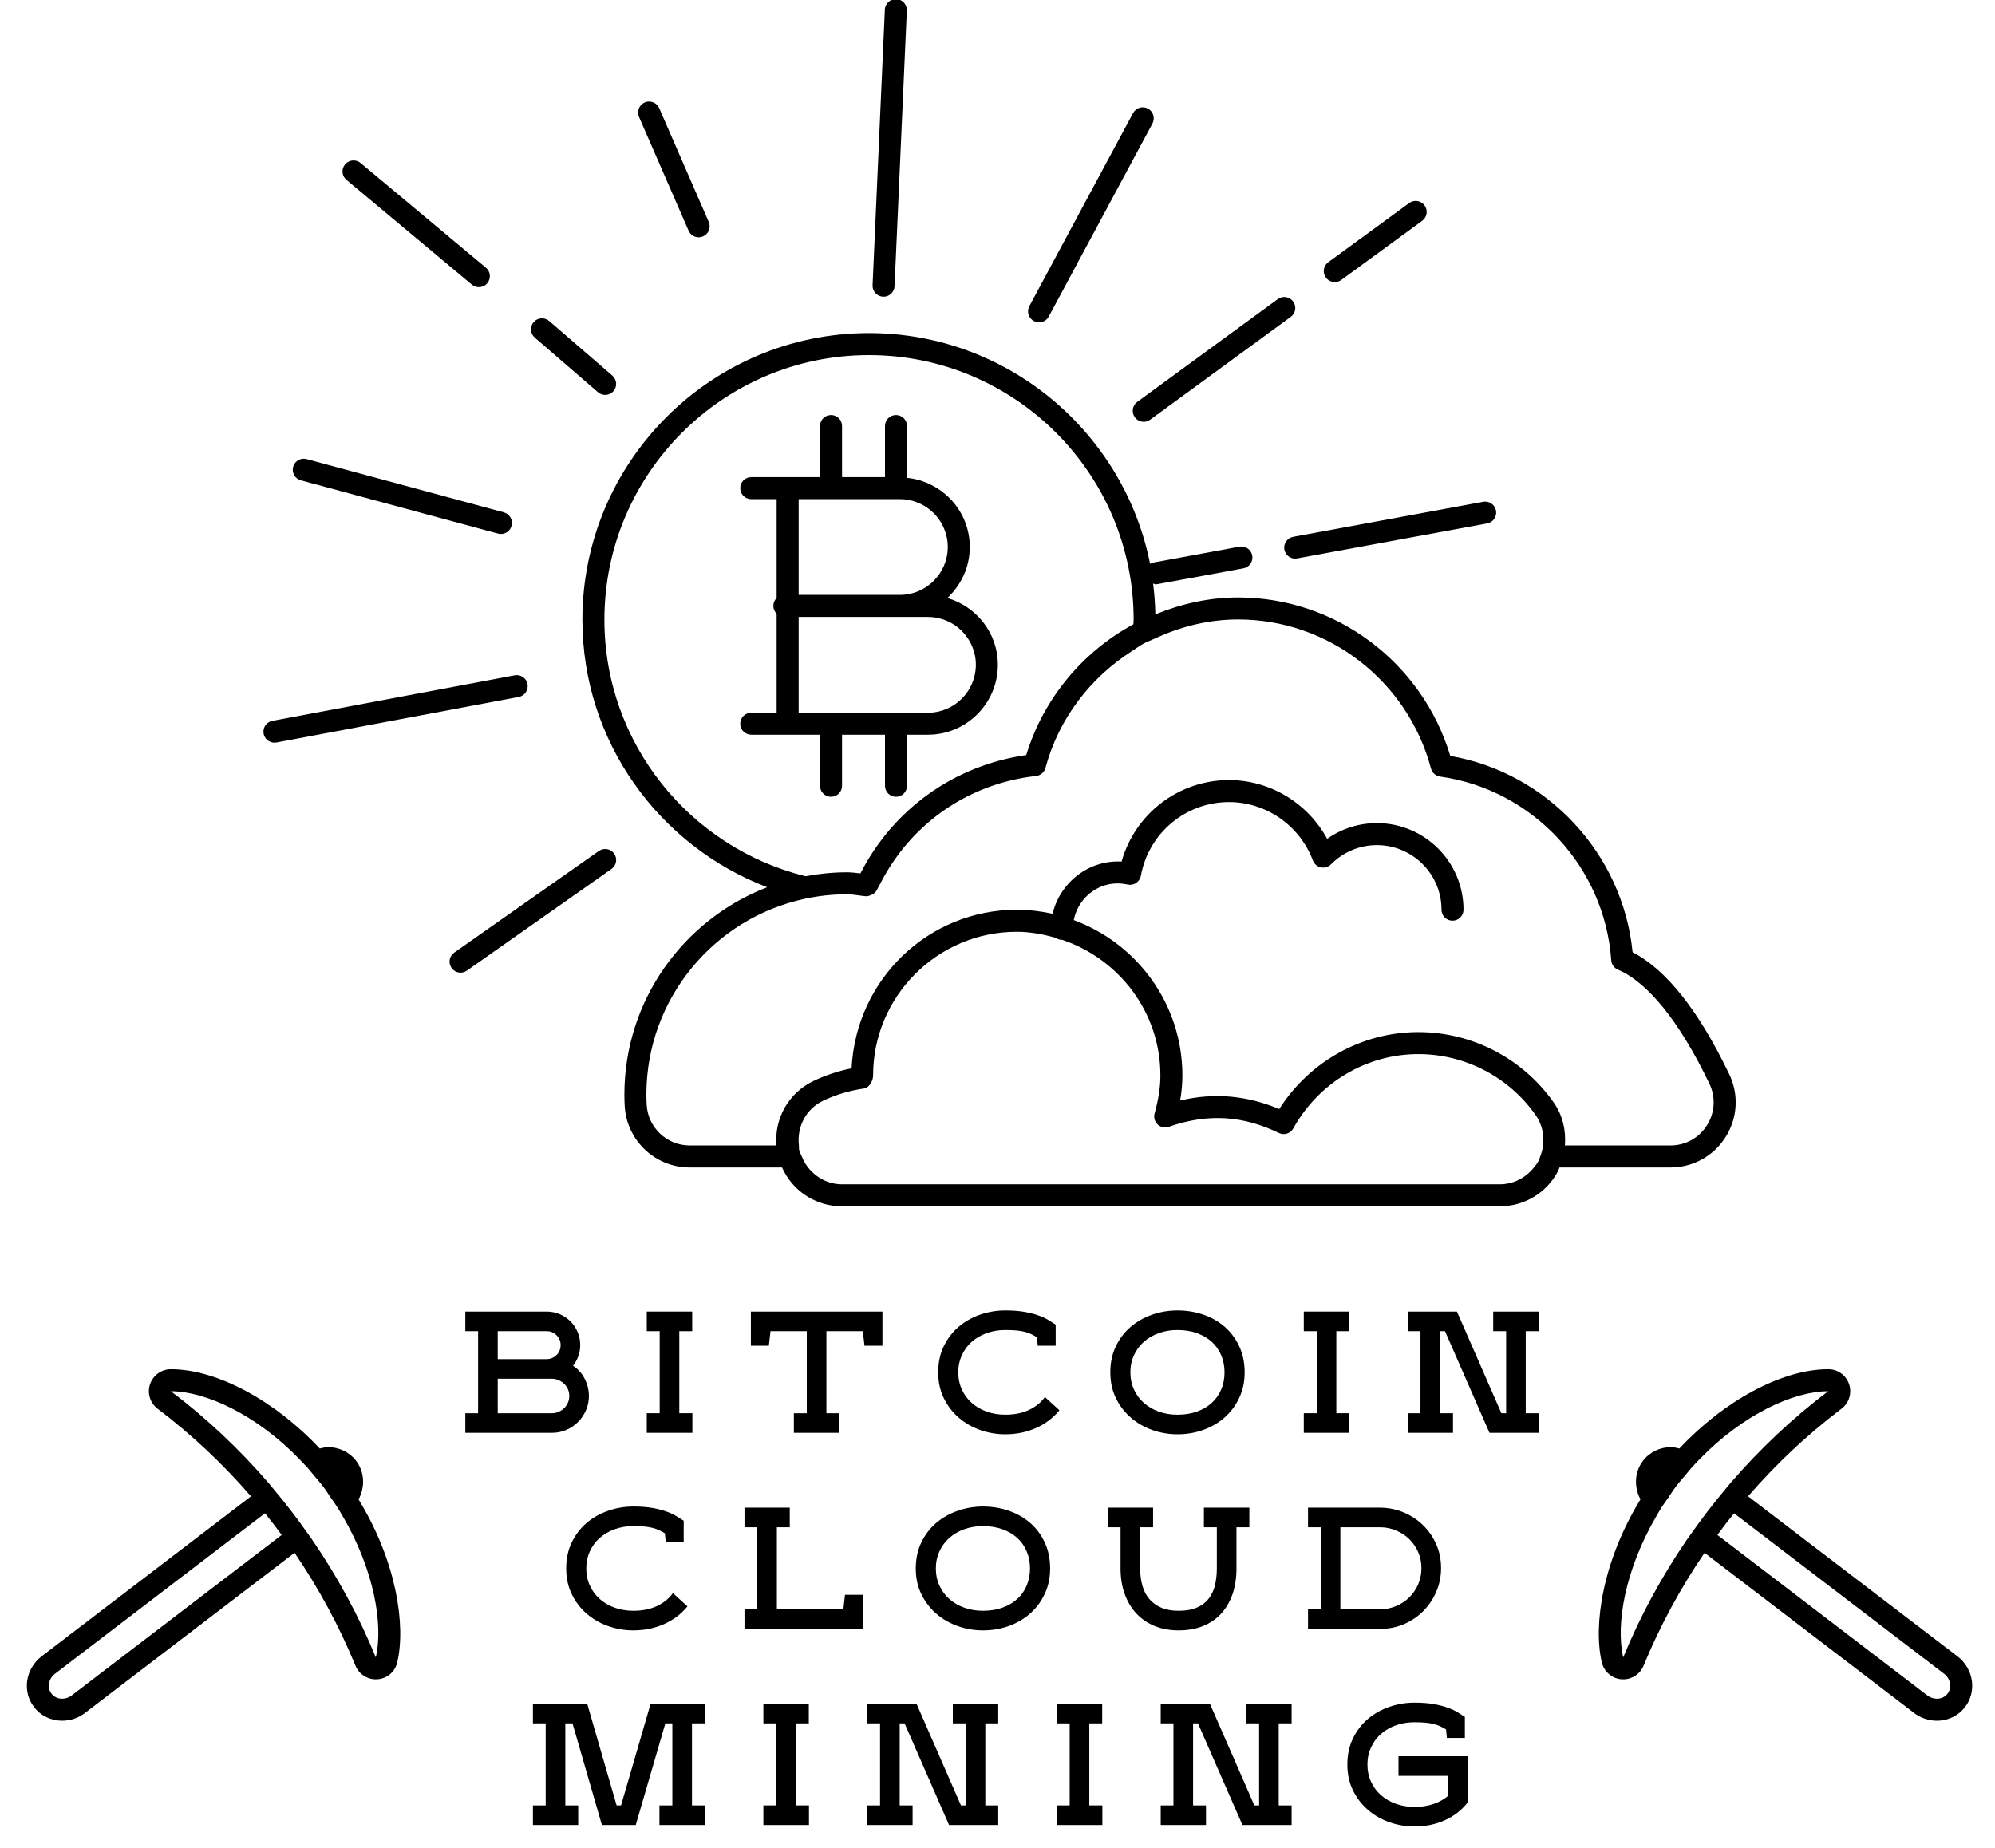<?xml version="1.0" encoding="UTF-8"?>
<svg width="68px" height="63px" viewBox="0 0 68 63" version="1.1" xmlns="http://www.w3.org/2000/svg" xmlns:xlink="http://www.w3.org/1999/xlink">
    <!-- Generator: Sketch 49 (51002) - http://www.bohemiancoding.com/sketch -->
    <title>bitcoin-grey-14</title>
    <desc>Created with Sketch.</desc>
    <defs></defs>
    <g id="Page-1" stroke="none" stroke-width="1" fill="none" fill-rule="evenodd">
        <g id="bitcoin-grey-14" transform="translate(0, -1)" fill="#000000">
            <path d="M18.831,47.998 L16.965,47.998 L16.965,49.174 L18.814,49.174 C18.896,49.174 18.972,49.158 19.042,49.126 C19.113,49.095 19.175,49.053 19.229,49.001 C19.283,48.949 19.325,48.887 19.357,48.814 C19.389,48.742 19.404,48.665 19.404,48.583 C19.404,48.505 19.39,48.431 19.36,48.36 C19.33,48.29 19.288,48.229 19.234,48.176 C19.181,48.124 19.119,48.083 19.051,48.051 C18.982,48.02 18.909,48.002 18.831,47.998 Z M19.109,46.851 C19.109,46.721 19.063,46.609 18.97,46.516 C18.877,46.424 18.766,46.377 18.636,46.377 L16.965,46.377 L16.965,47.33 L18.636,47.33 C18.702,47.33 18.765,47.317 18.822,47.291 C18.88,47.265 18.93,47.23 18.973,47.188 C19.016,47.145 19.049,47.095 19.073,47.037 C19.098,46.98 19.109,46.917 19.109,46.851 Z M18.814,49.842 L15.861,49.842 L15.861,49.174 L16.296,49.174 L16.296,46.377 L15.861,46.377 L15.861,45.709 L18.636,45.709 C18.792,45.709 18.939,45.739 19.079,45.798 C19.218,45.857 19.34,45.939 19.443,46.043 C19.548,46.147 19.629,46.269 19.688,46.408 C19.748,46.547 19.777,46.695 19.777,46.851 C19.777,46.984 19.756,47.111 19.711,47.232 C19.666,47.353 19.606,47.462 19.532,47.558 C19.703,47.666 19.836,47.814 19.931,48.004 C20.025,48.193 20.073,48.386 20.073,48.583 C20.073,48.758 20.04,48.921 19.973,49.073 C19.906,49.226 19.814,49.36 19.7,49.475 C19.585,49.59 19.451,49.68 19.299,49.745 C19.146,49.81 18.984,49.842 18.814,49.842 Z" id="Fill-1"></path>
            <polyline id="Fill-2" points="23.6 49.842 22.045 49.842 22.045 49.174 22.485 49.174 22.485 46.377 22.045 46.377 22.045 45.709 23.594 45.709 23.594 46.377 23.154 46.377 23.154 49.174 23.6 49.174 23.6 49.842"></polyline>
            <polyline id="Fill-3" points="26.207 46.873 25.594 46.873 25.594 45.709 30.078 45.709 30.078 46.873 29.466 46.873 29.41 46.377 28.168 46.377 28.168 49.174 28.607 49.174 28.607 49.842 27.059 49.842 27.059 49.174 27.499 49.174 27.499 46.377 26.263 46.377 26.207 46.873"></polyline>
            <path d="M34.268,46.338 C34.037,46.338 33.825,46.373 33.63,46.444 C33.435,46.515 33.266,46.613 33.123,46.739 C32.979,46.866 32.867,47.018 32.786,47.196 C32.704,47.374 32.663,47.569 32.663,47.781 C32.663,47.993 32.704,48.188 32.786,48.366 C32.867,48.544 32.979,48.697 33.123,48.823 C33.266,48.949 33.435,49.048 33.63,49.118 C33.825,49.189 34.037,49.224 34.268,49.224 C34.572,49.224 34.839,49.171 35.067,49.065 C35.296,48.959 35.479,48.812 35.616,48.622 L36.111,49.073 C35.9,49.333 35.634,49.535 35.313,49.678 C34.991,49.821 34.643,49.892 34.268,49.892 C33.971,49.892 33.684,49.843 33.407,49.745 C33.13,49.646 32.886,49.505 32.675,49.321 C32.463,49.137 32.294,48.916 32.168,48.656 C32.041,48.396 31.979,48.104 31.979,47.781 C31.979,47.45 32.041,47.154 32.168,46.893 C32.294,46.631 32.463,46.41 32.675,46.229 C32.886,46.049 33.13,45.911 33.407,45.814 C33.684,45.718 33.971,45.67 34.268,45.67 C34.513,45.67 34.727,45.686 34.908,45.717 C35.09,45.749 35.249,45.789 35.385,45.837 C35.521,45.885 35.636,45.938 35.73,45.995 C35.825,46.053 35.909,46.106 35.983,46.154 L35.983,46.873 L35.371,46.873 L35.343,46.583 C35.276,46.542 35.209,46.506 35.143,46.475 C35.075,46.443 35,46.417 34.917,46.397 C34.833,46.376 34.739,46.361 34.636,46.352 C34.531,46.343 34.409,46.338 34.268,46.338" id="Fill-4"></path>
            <path d="M40.134,46.338 C39.903,46.338 39.691,46.373 39.496,46.444 C39.301,46.515 39.132,46.613 38.989,46.739 C38.846,46.866 38.733,47.018 38.652,47.196 C38.57,47.374 38.529,47.569 38.529,47.781 C38.529,47.993 38.57,48.188 38.652,48.366 C38.733,48.544 38.846,48.697 38.989,48.823 C39.132,48.949 39.301,49.048 39.496,49.118 C39.691,49.189 39.903,49.224 40.134,49.224 C40.379,49.224 40.6,49.189 40.797,49.118 C40.994,49.048 41.162,48.949 41.301,48.823 C41.44,48.697 41.548,48.544 41.624,48.366 C41.7,48.188 41.738,47.993 41.738,47.781 C41.738,47.569 41.7,47.374 41.624,47.196 C41.548,47.018 41.44,46.866 41.301,46.739 C41.162,46.613 40.994,46.515 40.797,46.444 C40.6,46.373 40.379,46.338 40.134,46.338 Z M37.845,47.781 C37.845,47.45 37.907,47.154 38.034,46.893 C38.16,46.631 38.329,46.41 38.541,46.229 C38.752,46.049 38.996,45.911 39.273,45.814 C39.55,45.718 39.837,45.67 40.134,45.67 C40.446,45.67 40.74,45.718 41.017,45.814 C41.294,45.911 41.536,46.049 41.744,46.229 C41.952,46.41 42.117,46.631 42.239,46.893 C42.362,47.154 42.424,47.45 42.424,47.781 C42.424,48.101 42.362,48.39 42.239,48.65 C42.117,48.91 41.952,49.132 41.744,49.316 C41.536,49.5 41.294,49.642 41.017,49.742 C40.74,49.842 40.446,49.892 40.134,49.892 C39.837,49.892 39.55,49.843 39.273,49.745 C38.996,49.646 38.752,49.505 38.541,49.321 C38.329,49.137 38.16,48.916 38.034,48.656 C37.907,48.396 37.845,48.104 37.845,47.781 Z" id="Fill-5"></path>
            <polyline id="Fill-6" points="45.994 49.842 44.44 49.842 44.44 49.174 44.88 49.174 44.88 46.377 44.44 46.377 44.44 45.709 45.988 45.709 45.988 46.377 45.549 46.377 45.549 49.174 45.994 49.174 45.994 49.842"></polyline>
            <polyline id="Fill-7" points="49.526 49.842 47.982 49.842 47.982 49.174 48.417 49.174 48.417 46.377 47.982 46.377 47.982 45.709 49.66 45.709 51.175 49.174 51.337 49.174 51.337 46.377 50.896 46.377 50.896 45.709 52.445 45.709 52.445 46.377 52.005 46.377 52.005 49.174 52.445 49.174 52.445 49.842 50.769 49.842 49.253 46.377 49.086 46.377 49.086 49.174 49.526 49.174 49.526 49.842"></polyline>
            <path d="M21.588,53.023 C21.357,53.023 21.146,53.059 20.95,53.129 C20.755,53.2 20.586,53.298 20.443,53.424 C20.3,53.551 20.187,53.703 20.106,53.881 C20.024,54.06 19.983,54.254 19.983,54.466 C19.983,54.678 20.024,54.873 20.106,55.051 C20.187,55.229 20.3,55.382 20.443,55.508 C20.586,55.634 20.755,55.733 20.95,55.803 C21.146,55.874 21.357,55.909 21.588,55.909 C21.893,55.909 22.159,55.856 22.388,55.75 C22.616,55.644 22.799,55.497 22.937,55.307 L23.432,55.759 C23.221,56.019 22.954,56.22 22.633,56.363 C22.312,56.506 21.963,56.577 21.588,56.577 C21.291,56.577 21.004,56.528 20.728,56.43 C20.45,56.331 20.206,56.19 19.995,56.006 C19.783,55.822 19.614,55.601 19.488,55.341 C19.361,55.081 19.299,54.789 19.299,54.466 C19.299,54.135 19.361,53.839 19.488,53.578 C19.614,53.316 19.783,53.095 19.995,52.914 C20.206,52.735 20.45,52.596 20.728,52.5 C21.004,52.403 21.291,52.355 21.588,52.355 C21.833,52.355 22.047,52.371 22.229,52.402 C22.41,52.434 22.569,52.474 22.705,52.522 C22.841,52.57 22.956,52.623 23.051,52.681 C23.146,52.738 23.229,52.791 23.304,52.839 L23.304,53.558 L22.691,53.558 L22.663,53.268 C22.597,53.227 22.529,53.191 22.463,53.16 C22.396,53.128 22.32,53.102 22.237,53.082 C22.153,53.061 22.06,53.046 21.956,53.037 C21.852,53.028 21.729,53.023 21.588,53.023" id="Fill-8"></path>
            <polyline id="Fill-9" points="26.919 53.062 26.48 53.062 26.48 55.859 28.746 55.859 28.802 55.363 29.415 55.363 29.415 56.527 25.376 56.527 25.376 55.859 25.811 55.859 25.811 53.062 25.376 53.062 25.376 52.394 26.919 52.394 26.919 53.062"></polyline>
            <path d="M33.504,53.023 C33.273,53.023 33.062,53.059 32.866,53.129 C32.671,53.2 32.502,53.298 32.359,53.424 C32.216,53.551 32.104,53.703 32.022,53.881 C31.94,54.06 31.899,54.254 31.899,54.466 C31.899,54.678 31.94,54.873 32.022,55.051 C32.104,55.229 32.216,55.382 32.359,55.508 C32.502,55.634 32.671,55.733 32.866,55.803 C33.062,55.874 33.273,55.909 33.504,55.909 C33.749,55.909 33.97,55.874 34.167,55.803 C34.364,55.733 34.532,55.634 34.671,55.508 C34.811,55.382 34.918,55.229 34.994,55.051 C35.07,54.873 35.108,54.678 35.108,54.466 C35.108,54.254 35.07,54.06 34.994,53.881 C34.918,53.703 34.811,53.551 34.671,53.424 C34.532,53.298 34.364,53.2 34.167,53.129 C33.97,53.059 33.749,53.023 33.504,53.023 Z M31.215,54.466 C31.215,54.135 31.277,53.839 31.404,53.578 C31.53,53.316 31.699,53.095 31.911,52.914 C32.122,52.735 32.366,52.596 32.644,52.5 C32.92,52.403 33.207,52.355 33.504,52.355 C33.816,52.355 34.11,52.403 34.387,52.5 C34.664,52.596 34.906,52.735 35.114,52.914 C35.322,53.095 35.487,53.316 35.609,53.578 C35.732,53.839 35.794,54.135 35.794,54.466 C35.794,54.786 35.732,55.075 35.609,55.335 C35.487,55.595 35.322,55.817 35.114,56.001 C34.906,56.185 34.664,56.327 34.387,56.427 C34.11,56.527 33.816,56.577 33.504,56.577 C33.207,56.577 32.92,56.528 32.644,56.43 C32.366,56.331 32.122,56.19 31.911,56.006 C31.699,55.822 31.53,55.601 31.404,55.341 C31.277,55.081 31.215,54.789 31.215,54.466 Z" id="Fill-10"></path>
            <path d="M42.145,53.062 L42.145,54.472 C42.145,54.791 42.1,55.081 42.011,55.341 C41.921,55.601 41.792,55.822 41.623,56.006 C41.454,56.19 41.247,56.331 41.002,56.43 C40.757,56.528 40.481,56.577 40.172,56.577 C39.875,56.577 39.604,56.528 39.361,56.43 C39.118,56.331 38.91,56.19 38.737,56.006 C38.564,55.822 38.432,55.601 38.337,55.341 C38.242,55.081 38.194,54.789 38.194,54.466 L38.194,53.062 L37.76,53.062 L37.76,52.394 L39.303,52.394 L39.303,53.062 L38.863,53.062 L38.863,54.466 C38.863,54.678 38.888,54.873 38.938,55.051 C38.988,55.229 39.067,55.382 39.175,55.508 C39.282,55.634 39.418,55.733 39.582,55.803 C39.745,55.874 39.941,55.909 40.172,55.909 C40.417,55.909 40.622,55.874 40.788,55.803 C40.953,55.733 41.087,55.634 41.188,55.508 C41.291,55.382 41.364,55.229 41.409,55.051 C41.453,54.873 41.476,54.678 41.476,54.466 L41.476,53.062 L41.035,53.062 L41.035,52.394 L42.584,52.394 L42.584,53.062 L42.145,53.062" id="Fill-11"></path>
            <path d="M47.029,55.859 C47.227,55.859 47.411,55.822 47.584,55.75 C47.757,55.678 47.907,55.578 48.035,55.452 C48.163,55.326 48.265,55.177 48.339,55.007 C48.413,54.836 48.45,54.652 48.45,54.455 C48.45,54.262 48.413,54.08 48.339,53.909 C48.265,53.738 48.163,53.591 48.035,53.466 C47.907,53.342 47.757,53.243 47.584,53.171 C47.411,53.098 47.227,53.062 47.029,53.062 L45.687,53.062 L45.687,55.859 L47.029,55.859 Z M44.584,52.394 L47.029,52.394 C47.309,52.394 47.573,52.445 47.823,52.547 C48.074,52.649 48.296,52.792 48.489,52.976 C48.683,53.16 48.836,53.378 48.949,53.63 C49.063,53.883 49.119,54.158 49.119,54.455 C49.119,54.734 49.065,54.998 48.96,55.249 C48.854,55.5 48.708,55.719 48.522,55.909 C48.337,56.098 48.117,56.249 47.862,56.36 C47.608,56.472 47.33,56.527 47.029,56.527 L44.584,56.527 L44.584,55.859 L45.019,55.859 L45.019,53.062 L44.584,53.062 L44.584,52.394 Z" id="Fill-12"></path>
            <polyline id="Fill-13" points="24.025 59.747 23.586 59.747 23.586 62.544 24.025 62.544 24.025 63.212 22.477 63.212 22.477 62.544 22.917 62.544 22.917 59.747 22.678 59.747 21.669 63.212 20.516 63.212 19.514 59.747 19.269 59.747 19.269 62.544 19.708 62.544 19.708 63.212 18.165 63.212 18.165 62.544 18.6 62.544 18.6 59.747 18.165 59.747 18.165 59.079 20.015 59.079 21.018 62.544 21.168 62.544 22.176 59.079 24.025 59.079 24.025 59.747"></polyline>
            <polyline id="Fill-14" points="27.574 63.212 26.02 63.212 26.02 62.544 26.46 62.544 26.46 59.747 26.02 59.747 26.02 59.079 27.568 59.079 27.568 59.747 27.129 59.747 27.129 62.544 27.574 62.544 27.574 63.212"></polyline>
            <polyline id="Fill-15" points="31.106 63.212 29.562 63.212 29.562 62.544 29.997 62.544 29.997 59.747 29.562 59.747 29.562 59.079 31.24 59.079 32.755 62.544 32.917 62.544 32.917 59.747 32.477 59.747 32.477 59.079 34.025 59.079 34.025 59.747 33.585 59.747 33.585 62.544 34.025 62.544 34.025 63.212 32.349 63.212 30.833 59.747 30.666 59.747 30.666 62.544 31.106 62.544 31.106 63.212"></polyline>
            <polyline id="Fill-16" points="37.574 63.212 36.02 63.212 36.02 62.544 36.46 62.544 36.46 59.747 36.02 59.747 36.02 59.079 37.568 59.079 37.568 59.747 37.129 59.747 37.129 62.544 37.574 62.544 37.574 63.212"></polyline>
            <polyline id="Fill-17" points="41.106 63.212 39.563 63.212 39.563 62.544 39.997 62.544 39.997 59.747 39.563 59.747 39.563 59.079 41.24 59.079 42.755 62.544 42.917 62.544 42.917 59.747 42.477 59.747 42.477 59.079 44.025 59.079 44.025 59.747 43.585 59.747 43.585 62.544 44.025 62.544 44.025 63.212 42.349 63.212 40.833 59.747 40.666 59.747 40.666 62.544 41.106 62.544 41.106 63.212"></polyline>
            <path d="M48.214,59.708 C47.983,59.708 47.771,59.744 47.576,59.814 C47.381,59.885 47.212,59.983 47.069,60.109 C46.926,60.236 46.813,60.388 46.732,60.566 C46.65,60.745 46.609,60.939 46.609,61.151 C46.609,61.363 46.65,61.558 46.732,61.736 C46.813,61.914 46.926,62.067 47.069,62.193 C47.212,62.319 47.381,62.418 47.576,62.488 C47.771,62.559 47.983,62.594 48.214,62.594 C48.455,62.594 48.673,62.561 48.866,62.494 C49.059,62.427 49.226,62.332 49.367,62.21 L49.367,61.536 L47.668,61.536 L47.668,60.867 L50.036,60.867 L50.036,62.427 C49.835,62.694 49.575,62.9 49.256,63.045 C48.937,63.19 48.589,63.262 48.214,63.262 C47.917,63.262 47.63,63.213 47.354,63.115 C47.076,63.017 46.832,62.875 46.621,62.691 C46.409,62.508 46.24,62.286 46.114,62.026 C45.987,61.766 45.925,61.474 45.925,61.151 C45.925,60.821 45.987,60.524 46.114,60.263 C46.24,60.001 46.409,59.78 46.621,59.6 C46.832,59.42 47.076,59.281 47.354,59.185 C47.63,59.088 47.917,59.04 48.214,59.04 C48.459,59.04 48.673,59.056 48.854,59.087 C49.036,59.119 49.195,59.159 49.331,59.207 C49.467,59.255 49.582,59.308 49.677,59.366 C49.771,59.423 49.855,59.476 49.93,59.524 L49.93,60.243 L49.317,60.243 L49.289,59.953 C49.223,59.912 49.155,59.876 49.089,59.845 C49.021,59.813 48.946,59.787 48.863,59.767 C48.779,59.746 48.686,59.731 48.582,59.722 C48.478,59.713 48.355,59.708 48.214,59.708" id="Fill-18"></path>
            <path d="M35.239,11.943 C35.295,11.973 35.356,11.988 35.416,11.988 C35.549,11.988 35.679,11.916 35.747,11.79 L39.281,5.211 C39.378,5.029 39.31,4.8 39.127,4.702 C38.945,4.604 38.717,4.674 38.62,4.856 L35.085,11.436 C34.988,11.617 35.056,11.845 35.239,11.943" id="Fill-19"></path>
            <path d="M30.1,11.114 C30.105,11.114 30.111,11.114 30.117,11.114 C30.316,11.114 30.482,10.957 30.491,10.756 L30.909,1.361 C30.918,1.153 30.758,0.978 30.551,0.969 C30.352,0.962 30.168,1.12 30.16,1.327 L29.742,10.723 C29.732,10.929 29.893,11.104 30.1,11.114" id="Fill-20"></path>
            <path d="M45.497,10.615 C45.573,10.615 45.651,10.592 45.717,10.544 L48.475,8.527 C48.643,8.404 48.679,8.169 48.557,8.002 C48.434,7.836 48.199,7.799 48.033,7.921 L45.275,9.938 C45.107,10.06 45.071,10.295 45.193,10.462 C45.267,10.562 45.381,10.615 45.497,10.615" id="Fill-21"></path>
            <path d="M38.681,15.224 C38.754,15.324 38.868,15.378 38.984,15.378 C39.061,15.378 39.138,15.354 39.205,15.305 L43.997,11.8 C44.164,11.679 44.2,11.443 44.078,11.277 C43.955,11.11 43.72,11.073 43.554,11.195 L38.762,14.7 C38.595,14.822 38.559,15.057 38.681,15.224" id="Fill-22"></path>
            <path d="M43.778,19.735 C43.811,19.916 43.969,20.042 44.146,20.042 C44.168,20.042 44.191,20.04 44.214,20.035 L50.691,18.842 C50.895,18.805 51.029,18.61 50.992,18.406 C50.955,18.203 50.76,18.067 50.555,18.105 L44.079,19.299 C43.875,19.336 43.74,19.531 43.778,19.735" id="Fill-23"></path>
            <path d="M20.411,30.009 L15.482,33.473 C15.313,33.592 15.272,33.827 15.392,33.995 C15.464,34.099 15.581,34.155 15.699,34.155 C15.773,34.155 15.848,34.133 15.914,34.087 L20.843,30.621 C21.012,30.503 21.053,30.269 20.934,30.099 C20.815,29.931 20.583,29.889 20.411,30.009" id="Fill-24"></path>
            <path d="M9.354,26.316 C9.377,26.316 9.4,26.314 9.424,26.31 L17.682,24.757 C17.885,24.719 18.019,24.522 17.981,24.319 C17.942,24.115 17.746,23.981 17.543,24.02 L9.285,25.572 C9.081,25.611 8.948,25.807 8.986,26.01 C9.02,26.19 9.177,26.316 9.354,26.316" id="Fill-25"></path>
            <path d="M10.256,17.374 L16.978,19.19 C17.01,19.199 17.043,19.202 17.075,19.202 C17.241,19.202 17.392,19.093 17.437,18.925 C17.491,18.725 17.373,18.52 17.173,18.465 L10.451,16.649 C10.251,16.595 10.045,16.715 9.992,16.913 C9.938,17.114 10.056,17.32 10.256,17.374" id="Fill-26"></path>
            <path d="M23.471,8.864 C23.532,9.005 23.67,9.089 23.814,9.089 C23.865,9.089 23.916,9.078 23.964,9.057 C24.154,8.974 24.241,8.754 24.158,8.564 L22.469,4.688 C22.386,4.498 22.166,4.411 21.975,4.493 C21.785,4.576 21.699,4.797 21.781,4.987 L23.471,8.864" id="Fill-27"></path>
            <path d="M20.382,14.37 C20.453,14.431 20.54,14.461 20.627,14.461 C20.732,14.461 20.836,14.417 20.911,14.332 C21.046,14.174 21.029,13.938 20.872,13.803 L18.719,11.942 C18.562,11.807 18.326,11.823 18.19,11.98 C18.055,12.137 18.072,12.374 18.229,12.509 L20.382,14.37" id="Fill-28"></path>
            <path d="M16.082,10.701 C16.152,10.759 16.237,10.788 16.322,10.788 C16.429,10.788 16.536,10.743 16.61,10.654 C16.743,10.494 16.722,10.258 16.563,10.126 L12.29,6.556 C12.133,6.424 11.896,6.445 11.762,6.604 C11.629,6.763 11.65,6.999 11.81,7.132 L16.082,10.701" id="Fill-29"></path>
            <path d="M28.326,18.015 L30.673,18.015 C31.573,18.015 32.305,18.746 32.305,19.646 C32.305,20.546 31.572,21.279 30.672,21.279 L27.222,21.279 L27.222,18.015 L28.326,18.015 Z M27.222,22.03 L31.629,22.03 C32.529,22.03 33.262,22.762 33.262,23.661 C33.262,24.562 32.529,25.295 31.629,25.295 L27.222,25.295 L27.222,22.03 Z M26.472,25.295 L25.606,25.295 C25.399,25.295 25.231,25.463 25.231,25.67 C25.231,25.877 25.399,26.045 25.606,26.045 L27.951,26.045 L27.951,27.786 C27.951,27.994 28.119,28.161 28.326,28.161 C28.533,28.161 28.701,27.994 28.701,27.786 L28.701,26.045 L30.165,26.045 L30.165,27.786 C30.165,27.994 30.333,28.161 30.54,28.161 C30.747,28.161 30.915,27.994 30.915,27.786 L30.915,26.045 L31.629,26.045 C32.943,26.045 34.012,24.975 34.012,23.661 C34.012,22.579 33.281,21.673 32.29,21.385 C32.757,20.949 33.055,20.334 33.055,19.646 C33.055,18.416 32.114,17.412 30.915,17.288 L30.915,15.522 C30.915,15.315 30.747,15.147 30.54,15.147 C30.333,15.147 30.165,15.315 30.165,15.522 L30.165,17.264 L28.701,17.264 L28.701,15.522 C28.701,15.315 28.533,15.147 28.326,15.147 C28.119,15.147 27.951,15.315 27.951,15.522 L27.951,17.264 L25.606,17.264 C25.399,17.264 25.231,17.432 25.231,17.639 C25.231,17.847 25.399,18.015 25.606,18.015 L26.472,18.015 L26.472,21.387 C26.403,21.454 26.359,21.549 26.359,21.654 C26.359,21.758 26.403,21.852 26.472,21.92 L26.472,25.295 Z" id="Fill-30"></path>
            <path d="M29.619,13.104 C34.593,13.104 38.64,17.151 38.64,22.124 C38.64,22.177 38.632,22.228 38.632,22.281 C36.918,23.21 35.576,24.786 34.979,26.739 C32.529,27.091 30.447,28.578 29.328,30.773 C29.175,30.753 29.022,30.735 28.862,30.735 C28.382,30.735 27.913,30.784 27.458,30.87 C23.527,29.898 20.601,26.35 20.601,22.124 C20.601,17.151 24.646,13.104 29.619,13.104 Z M52.96,38.584 C51.905,37.08 50.179,36.182 48.344,36.182 C46.424,36.182 44.638,37.179 43.603,38.805 C42.513,38.348 41.395,38.234 40.225,38.516 C40.277,38.219 40.302,37.937 40.302,37.658 C40.302,35.228 38.756,33.159 36.599,32.364 C36.758,31.551 37.544,30.954 38.437,31.153 C38.538,31.174 38.64,31.155 38.725,31.099 C38.81,31.042 38.868,30.953 38.887,30.853 C39.151,29.398 40.415,28.341 41.893,28.341 C43.155,28.341 44.303,29.14 44.75,30.332 C44.794,30.451 44.897,30.54 45.022,30.567 C45.15,30.593 45.277,30.555 45.367,30.464 C45.786,30.042 46.341,29.808 46.932,29.808 C48.146,29.808 49.134,30.796 49.134,32.009 C49.134,32.217 49.302,32.385 49.509,32.385 C49.716,32.385 49.884,32.217 49.884,32.009 C49.884,30.383 48.56,29.058 46.932,29.058 C46.316,29.058 45.73,29.246 45.236,29.595 C44.578,28.379 43.292,27.591 41.893,27.591 C40.173,27.591 38.686,28.74 38.229,30.369 C37.105,30.305 36.125,31.092 35.878,32.149 C35.484,32.062 35.077,32.012 34.657,32.012 C31.647,32.012 29.18,34.379 29.026,37.417 C28.584,37.506 28.154,37.648 27.746,37.839 C26.883,38.244 26.39,39.122 26.464,40.047 L23.51,40.047 C22.73,40.047 22.085,39.437 22.042,38.658 C22.036,38.544 22.032,38.429 22.032,38.315 C22.032,35.038 24.351,32.297 27.433,31.638 C27.894,31.538 28.372,31.485 28.862,31.485 C28.999,31.485 29.129,31.503 29.259,31.521 C29.343,31.532 29.428,31.544 29.513,31.551 C29.572,31.557 29.626,31.536 29.68,31.515 C29.768,31.481 29.846,31.425 29.888,31.336 C29.922,31.263 29.967,31.197 30.003,31.124 C31.045,29.078 33.007,27.709 35.313,27.452 C35.466,27.436 35.593,27.327 35.634,27.178 C36.089,25.486 37.169,24.102 38.569,23.204 C38.704,23.118 38.832,23.019 38.973,22.942 C39.096,22.875 39.23,22.828 39.357,22.77 C40.232,22.361 41.193,22.116 42.202,22.116 C45.276,22.116 47.979,24.206 48.776,27.198 C48.815,27.343 48.937,27.452 49.087,27.472 C52.245,27.914 54.698,30.548 54.919,33.734 C54.929,33.874 55.017,33.998 55.146,34.053 C56.173,34.489 57.252,35.833 58.265,37.94 C58.485,38.397 58.454,38.928 58.183,39.359 C57.912,39.79 57.447,40.047 56.938,40.047 L53.34,40.047 C53.38,39.536 53.266,39.02 52.96,38.584 Z M52.447,40.565 C52.403,40.651 52.342,40.723 52.283,40.797 C52.002,41.152 51.583,41.371 51.119,41.371 L28.703,41.371 C28.231,41.371 27.819,41.144 27.543,40.797 C27.454,40.684 27.385,40.56 27.33,40.422 C27.3,40.347 27.257,40.281 27.239,40.2 C27.228,40.148 27.238,40.099 27.231,40.047 C27.157,39.411 27.473,38.796 28.065,38.517 C28.502,38.312 28.967,38.174 29.447,38.105 C29.631,38.078 29.76,37.844 29.76,37.658 C29.76,34.959 31.957,32.763 34.657,32.763 C35.121,32.763 35.56,32.848 35.985,32.969 C36.044,33.009 36.113,33.038 36.19,33.038 C36.194,33.038 36.198,33.036 36.202,33.036 C38.141,33.688 39.552,35.502 39.552,37.658 C39.552,38.06 39.489,38.472 39.354,38.958 C39.317,39.092 39.358,39.237 39.46,39.332 C39.562,39.427 39.708,39.459 39.84,39.411 C41.193,38.936 42.394,39.041 43.59,39.621 C43.769,39.709 43.985,39.64 44.082,39.466 C44.949,37.903 46.582,36.932 48.344,36.932 C49.935,36.932 51.431,37.711 52.346,39.015 C52.561,39.321 52.638,39.688 52.595,40.047 C52.58,40.174 52.547,40.299 52.498,40.422 C52.48,40.469 52.471,40.52 52.447,40.565 Z M58.818,39.759 C59.228,39.108 59.273,38.306 58.94,37.614 C57.896,35.442 56.789,34.046 55.648,33.461 C55.315,30.104 52.751,27.344 49.434,26.768 C48.473,23.575 45.534,21.366 42.202,21.366 C41.21,21.366 40.262,21.583 39.38,21.943 C39.374,21.587 39.347,21.237 39.303,20.89 C39.331,20.897 39.353,20.919 39.383,20.919 C39.406,20.919 39.429,20.917 39.452,20.912 L42.381,20.373 C42.585,20.336 42.72,20.14 42.682,19.936 C42.645,19.733 42.451,19.597 42.246,19.635 L39.316,20.175 C39.273,20.182 39.236,20.201 39.201,20.221 C38.312,15.743 34.355,12.354 29.619,12.354 C24.233,12.354 19.851,16.737 19.851,22.124 C19.851,26.287 22.473,29.842 26.15,31.244 C23.308,32.34 21.282,35.092 21.282,38.315 C21.282,38.444 21.286,38.573 21.293,38.699 C21.357,39.876 22.332,40.797 23.51,40.797 L26.656,40.797 C27.012,41.593 27.798,42.121 28.703,42.121 L51.119,42.121 C51.96,42.121 52.724,41.658 53.112,40.911 C53.131,40.875 53.136,40.834 53.154,40.797 L56.938,40.797 C57.706,40.797 58.409,40.408 58.818,39.759 Z" id="Fill-31"></path>
            <path d="M59.106,52.585 L66.264,58.055 C66.487,58.225 66.54,58.531 66.384,58.733 C66.296,58.848 66.161,58.907 66.019,58.907 C65.908,58.907 65.794,58.87 65.696,58.796 L58.537,53.323 C58.721,53.073 58.911,52.827 59.106,52.585 Z M57.503,53.478 C56.644,54.733 55.911,56.077 55.328,57.496 C55.067,56.377 55.389,54.508 56.46,52.68 C56.523,52.572 56.585,52.464 56.654,52.356 C56.721,52.253 56.796,52.151 56.868,52.048 C56.956,51.919 57.037,51.788 57.134,51.661 C57.229,51.535 57.331,51.424 57.431,51.304 C57.511,51.208 57.589,51.108 57.671,51.016 C57.756,50.922 57.843,50.832 57.93,50.743 C59.405,49.22 61.132,48.425 62.313,48.424 C61.091,49.348 59.98,50.4 58.987,51.55 C58.905,51.645 58.829,51.744 58.748,51.84 C58.669,51.936 58.588,52.032 58.51,52.129 C58.315,52.371 58.126,52.617 57.941,52.868 C57.867,52.969 57.794,53.071 57.722,53.173 C57.65,53.275 57.574,53.374 57.503,53.478 Z M66.718,57.459 L59.583,52.006 C60.529,50.915 61.585,49.918 62.744,49.039 C62.938,48.903 63.066,48.678 63.066,48.424 C63.066,48.009 62.733,47.674 62.318,47.674 L62.313,47.674 C60.736,47.674 58.761,48.753 57.241,50.377 C57.148,50.356 57.055,50.33 56.959,50.33 C56.577,50.33 56.228,50.5 56.002,50.795 C55.706,51.182 55.694,51.697 55.916,52.111 C54.62,54.225 54.302,56.403 54.598,57.668 C54.672,57.985 54.943,58.219 55.268,58.244 C55.289,58.245 55.309,58.246 55.329,58.246 C55.63,58.246 55.906,58.065 56.022,57.781 C56.579,56.424 57.279,55.136 58.1,53.933 L65.241,59.391 C65.463,59.563 65.74,59.657 66.019,59.657 C66.404,59.657 66.755,59.486 66.982,59.186 C67.171,58.94 67.255,58.625 67.213,58.304 C67.169,57.973 66.989,57.665 66.718,57.459 Z" id="Fill-32"></path>
            <path d="M2.12,58.907 C1.978,58.907 1.842,58.848 1.755,58.733 C1.599,58.531 1.651,58.225 1.875,58.055 L9.033,52.585 C9.228,52.827 9.417,53.073 9.602,53.323 L2.442,58.796 C2.345,58.87 2.23,58.907 2.12,58.907 Z M10.417,53.173 C10.344,53.071 10.272,52.969 10.198,52.868 C10.013,52.617 9.824,52.371 9.629,52.129 C9.55,52.032 9.47,51.936 9.39,51.84 C9.31,51.744 9.233,51.645 9.152,51.55 C8.159,50.4 7.047,49.348 5.825,48.424 C7.006,48.425 8.734,49.22 10.209,50.743 C10.296,50.832 10.382,50.922 10.468,51.016 C10.55,51.108 10.628,51.208 10.708,51.304 C10.807,51.424 10.91,51.535 11.005,51.661 C11.102,51.788 11.182,51.919 11.271,52.048 C11.342,52.151 11.419,52.253 11.484,52.357 C11.553,52.464 11.616,52.572 11.679,52.68 C12.75,54.508 13.072,56.377 12.81,57.496 C12.228,56.077 11.495,54.733 10.635,53.478 C10.565,53.374 10.489,53.275 10.417,53.173 Z M12.138,50.796 C11.911,50.5 11.562,50.33 11.18,50.33 C11.084,50.33 10.992,50.356 10.898,50.377 C9.379,48.754 7.403,47.674 5.826,47.674 L5.825,47.674 C5.503,47.674 5.217,47.879 5.114,48.185 C5.012,48.491 5.116,48.827 5.373,49.022 C6.54,49.905 7.604,50.908 8.555,52.007 L1.419,57.46 C1.15,57.665 0.969,57.973 0.926,58.304 C0.883,58.625 0.967,58.94 1.161,59.191 C1.384,59.486 1.735,59.657 2.12,59.657 C2.399,59.657 2.676,59.563 2.899,59.39 L10.04,53.932 C10.86,55.136 11.56,56.424 12.117,57.781 C12.233,58.065 12.508,58.246 12.81,58.246 C12.831,58.246 12.85,58.245 12.871,58.244 C13.196,58.219 13.467,57.985 13.541,57.668 C13.836,56.404 13.519,54.228 12.222,52.113 C12.445,51.697 12.434,51.183 12.138,50.796 Z" id="Fill-33"></path>
        </g>
    </g>
</svg>